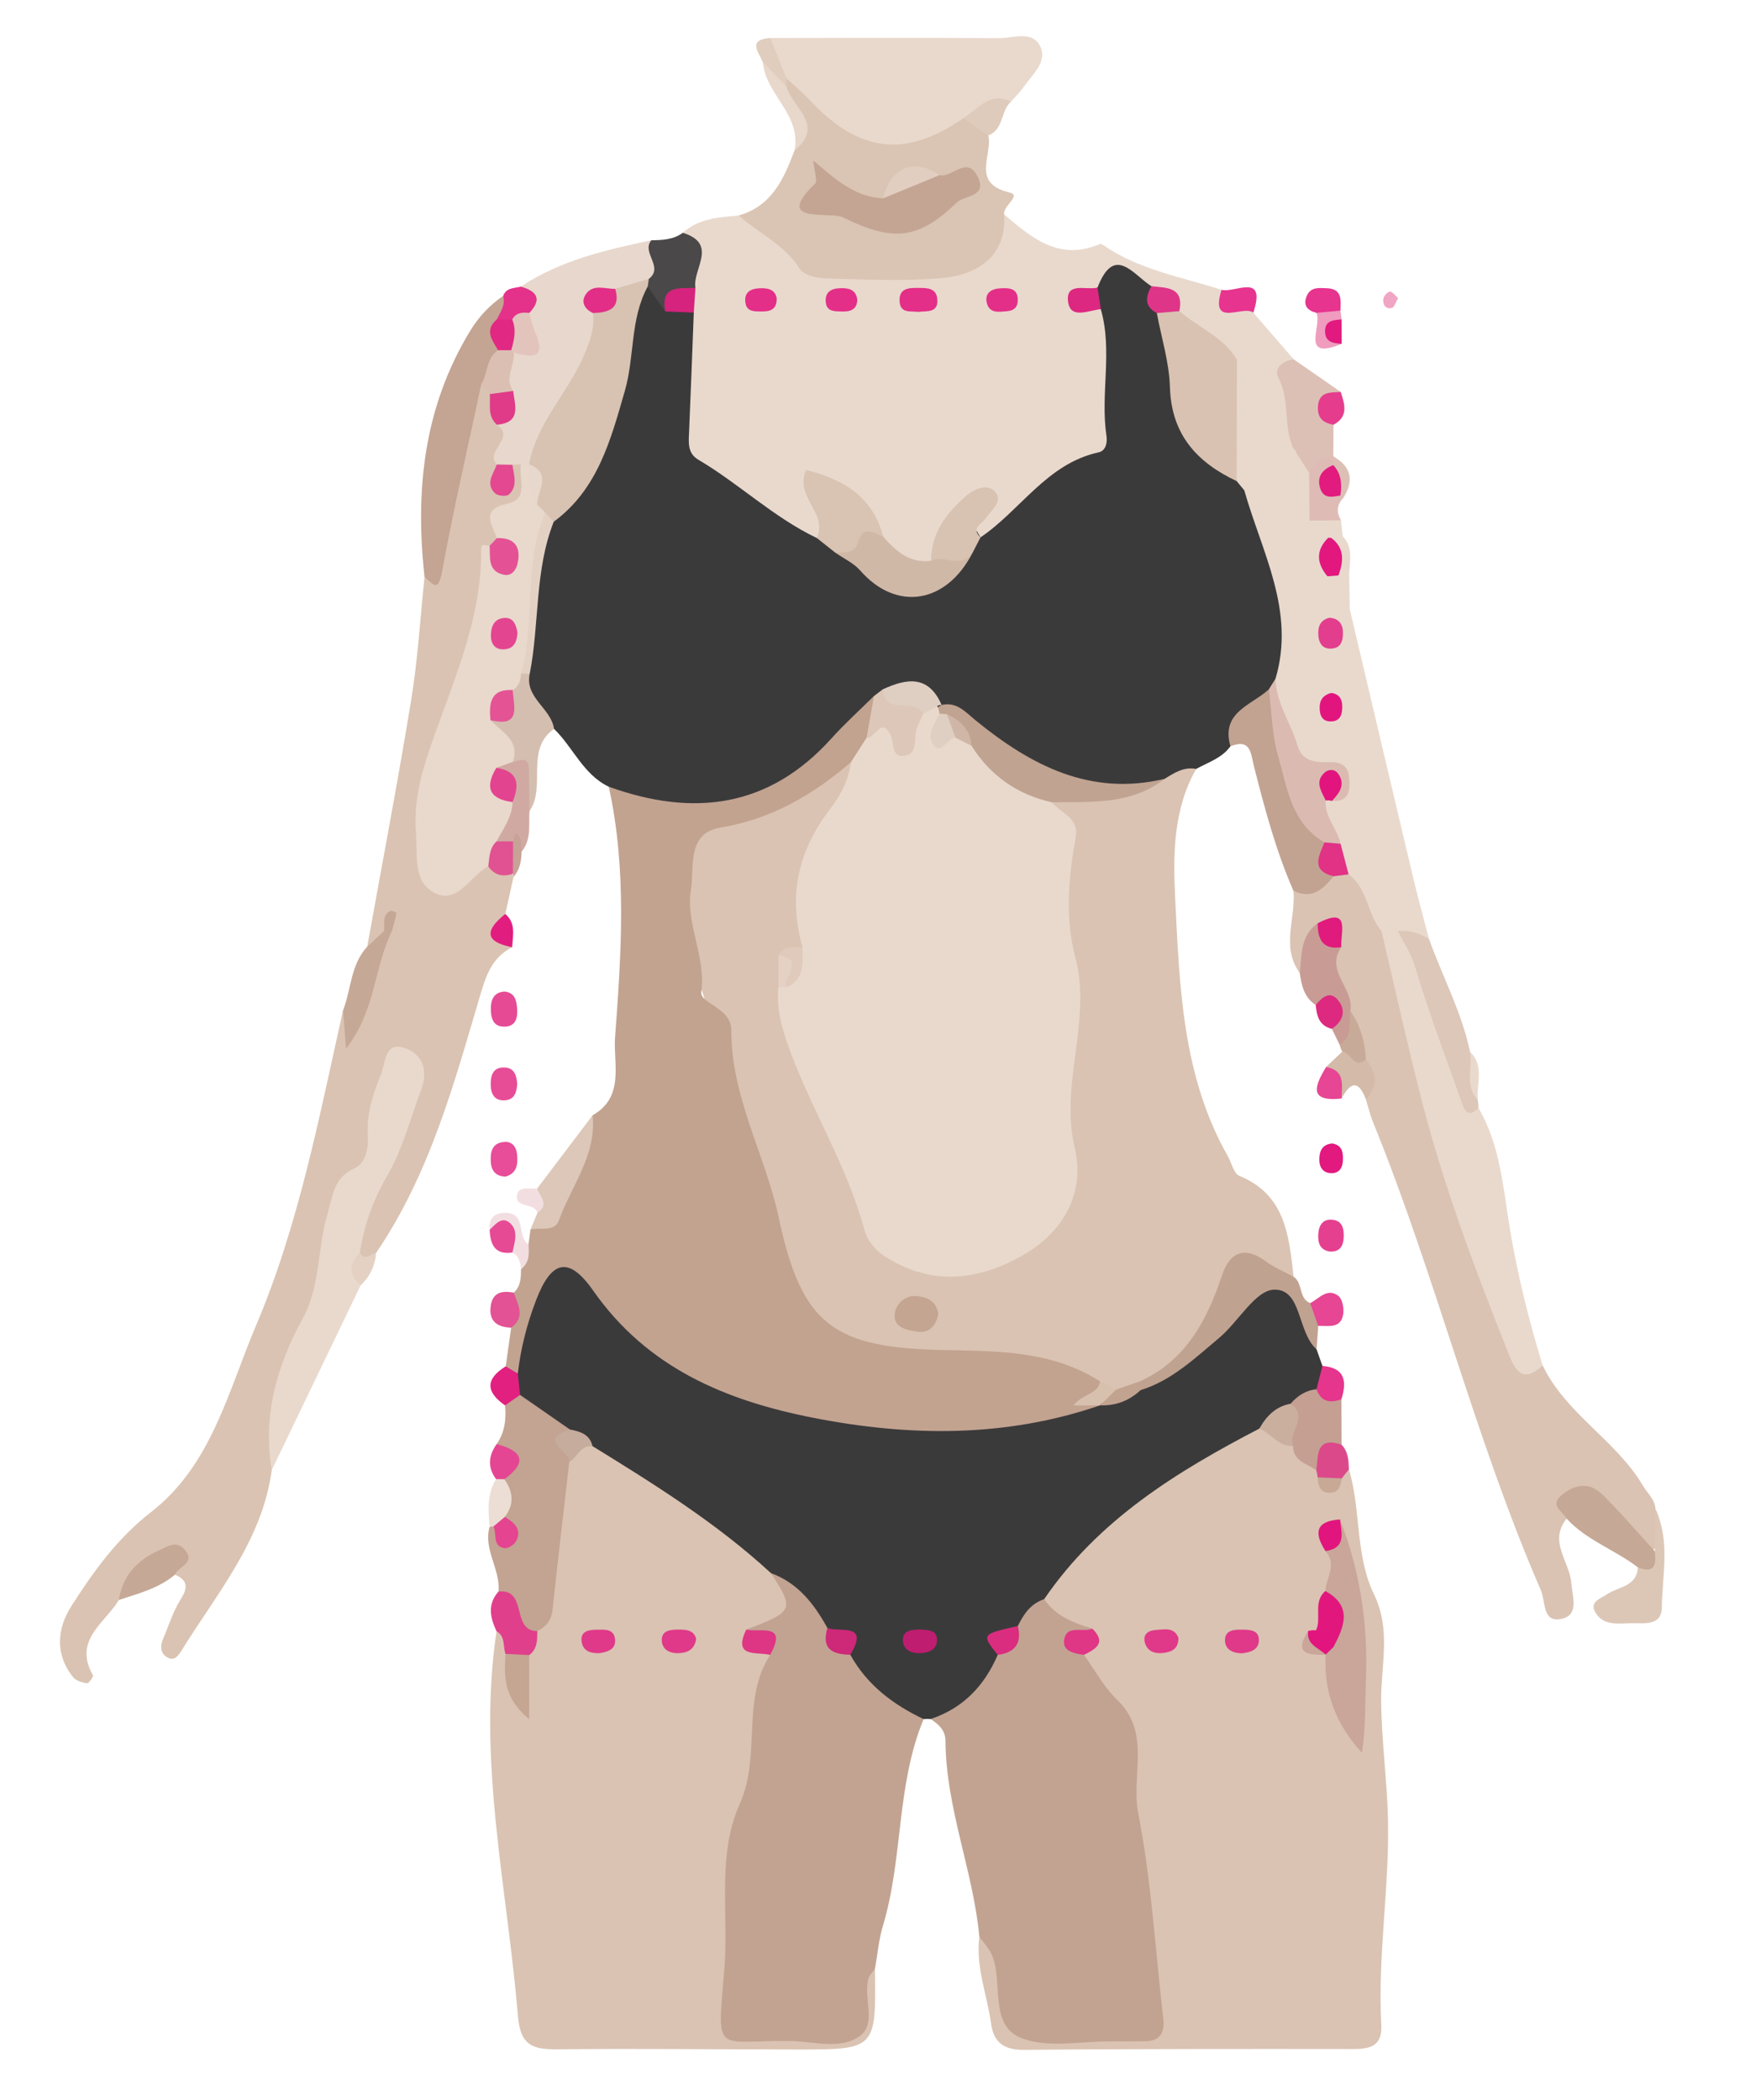 <?xml version="1.0" encoding="utf-8"?>
<!-- Generator: Adobe Illustrator 16.0.0, SVG Export Plug-In . SVG Version: 6.00 Build 0)  -->
<!DOCTYPE svg PUBLIC "-//W3C//DTD SVG 1.1//EN" "http://www.w3.org/Graphics/SVG/1.1/DTD/svg11.dtd">
<svg version="1.1" id="Capa_1" xmlns="http://www.w3.org/2000/svg" xmlns:xlink="http://www.w3.org/1999/xlink" x="0px" y="0px"
	 width="275px" height="327.891px" viewBox="0 0 275 327.891" style="enable-background:new 0 0 275 327.891;" xml:space="preserve"
	>
<g>
	<path style="fill-rule:evenodd;clip-rule:evenodd;fill:#3B3A3B;" d="M192.148,116.529c-1.334,1.857-3.476,2.498-5.35,3.538
		c-1.459,1.299-3.117,2.229-5.01,2.732c-9.678,3.047-17.911-0.361-25.78-5.668c-2.93-1.975-5.611-4.32-8.78-5.923
		c-2.588-1.933-5.041-4.369-8.692-2.296c-0.703,0.534-1.347,1.122-1.977,1.74c-3.133,3.095-6.094,6.354-9.351,9.304
		c-7.842,7.104-17.159,8.011-27.058,6.262c-2.146-0.38-3.861-1.539-5.083-3.374c-4.007-1.918-5.569-6.151-8.554-9.038
		c-3.395-2.137-5.65-4.876-4.895-9.221c0.917-7.706-0.002-15.709,3.691-22.966c7.502-8.581,10.99-18.781,12.288-29.94
		c0.3-2.586,0.561-5.426,3.034-7.203c2.232-0.668,3.101,1.569,4.726,2.207c1.416,0.507,2.965,0.738,4.049,1.938
		c0.792,4.947-0.187,9.886-0.138,14.838c0.043,4.335,1.291,7.463,5.048,9.909c4.513,2.937,8.803,6.229,13.325,9.169
		c1.238,0.858,2.351,1.882,3.6,2.726c2.236,1.13,3.756,3.167,5.723,4.589c4.052,2.93,9.992,1.147,13.671-3.832
		c0.595-1.064,1.191-2.126,1.895-3.125c4.244-4.934,8.83-9.48,14.788-12.327c2.76-1.317,4.17-3.292,4.083-6.375
		c-0.146-5.199,0.52-10.435-0.743-15.583c-0.292-1.307-0.439-2.623-0.363-3.962c2.128-5.051,4.16-5.167,9.712-0.567
		c0.878,1.387,1.159,2.997,1.685,4.518c1.192,3.356,2.16,6.843,2.391,10.346c0.454,6.912,3.961,11.671,9.497,15.301
		c0.75,0.638,1.366,1.384,1.85,2.241c2.189,5.155,4.729,10.141,5.844,15.744c0.922,4.633,1.013,9.057-0.67,13.479
		c-0.334,0.883-0.833,1.672-1.438,2.389C196.582,110.698,193.227,112.662,192.148,116.529z"/>
	<path style="fill-rule:evenodd;clip-rule:evenodd;fill:#DAC3B2;" d="M210.649,229.427c1.913,6.39,0.962,13.452,3.902,19.489
		c2.72,5.58,1.091,11.086,1.13,16.635c0.046,6.27,0.945,12.509,1.07,18.727c0.214,10.624-1.632,21.232-1.046,31.903
		c0.177,3.22-1.626,3.772-4.322,3.77c-17.161-0.022-34.322-0.022-51.481,0.126c-3.098,0.027-4.731-1.127-5.135-4.086
		c-0.617-4.526-2.435-8.893-1.828-13.583c4.412,0.5,4.073,4.34,4.467,7.104c0.79,5.544,3.309,7.834,9.103,7.593
		c14.897-0.623,13.09,2.452,11.954-13.513c-0.707-9.96-3.072-19.752-2.864-29.795c0.113-5.522-4.714-8.653-6.511-13.245
		c-0.923-1.676,0.876-3.563-0.411-5.216c-2.724-1.306-5.712-2.312-6.354-5.855c4.569-10.61,14.32-15.833,23.147-21.893
		c3.33-2.287,6.604-5.198,11.068-5.365c2.147,0.255,3.779,1.529,5.438,2.751c1.316,1.327,2.724,2.569,4.041,3.906
		c0.321,0.393,0.614,0.808,0.899,1.206c0.594,0.569,1.184,0.448,1.775-0.033C209.259,229.554,209.848,229.141,210.649,229.427z"/>
	<path style="fill-rule:evenodd;clip-rule:evenodd;fill:#DAC3B2;" d="M181.867,121.615c1.513-0.933,3.008-1.923,4.932-1.548
		c-3.583,6.243-3.618,13.457-3.292,19.998c0.687,13.771,1.074,27.878,8.222,40.449c0.602,1.057,0.931,2.732,1.808,3.093
		c7.233,2.964,7.75,9.387,8.471,15.757c-7.731-2.958-11.131,0.853-13.115,7.873c-1.404,4.961-6.217,6.876-10.21,9.389
		c-1.335,0.922-2.771,1.513-4.433,1.382c-1.319-0.147-2.534-0.626-3.736-1.15c-7.433-4.026-15.633-4.264-23.732-4.42
		c-16.556-0.318-22.623-4.392-26.479-20.672c-2.442-10.311-5.744-20.433-8.664-30.526c-1.632-5.643-3.763-11.407-5.024-17.325
		c-0.803-3.766-0.433-7.467,0.711-11.121c0.578-1.841,1.31-4.025,3.192-4.37c8.171-1.493,14.788-6.34,22.064-9.746
		c2.16,2.2,0.816,4.49-0.42,6.171c-5.149,7.003-7.004,14.711-5.794,23.238c-0.886,1.003-2.493,1.176-3.014,2.613
		c-0.302,1.375-0.199,2.757-0.156,4.142c0.105,5.37,1.993,10.258,4.278,14.959c2.924,6.015,5.763,12.032,7.896,18.402
		c2.367,7.065,8.337,10.356,15.697,9.162c8.896-1.443,16.008-7.605,15.017-14.901c-1.555-11.449,2.045-22.767,0-34.047
		c-0.976-5.38-1.526-10.539,0.072-15.863c0.83-2.762-2.678-4.714-1.86-7.626C169.933,122.632,176.39,124.729,181.867,121.615z"/>
	<path style="fill-rule:evenodd;clip-rule:evenodd;fill:#E9D9CD;" d="M127.542,84c-6.731-3.209-12.115-8.46-18.487-12.217
		c-1.738-1.024-1.518-2.728-1.444-4.407c0.271-6.187,0.492-12.376,0.732-18.564c-0.496-1.077-0.868-2.185-0.849-3.389
		c0.136-3.062,0.475-6.146-0.87-9.071c2.486-2.263,5.627-2.414,8.726-2.705c3.556,1.119,7.001,2.347,9.341,5.586
		c0.98,1.357,2.55,2.221,4.247,2.36c6.392,0.529,12.814,0.933,19.16-0.281c4.371-0.836,7.28-3.588,8.707-7.841
		c4.315,3.707,8.65,7.351,14.963,4.627c0.137-0.059,0.406,0.086,0.569,0.2c5.563,3.852,12.169,4.935,18.419,6.958
		c0.962,2.151,3.848,1.633,4.963,3.572c2.104,2.427,4.206,4.854,6.31,7.281c-1.271,4.814,1.574,9.334,1.027,14.093
		c0.926,3.049,0.718,6.448,2.87,9.106c1.124,0.716,2.375,1.195,3.48,1.935c0.093,0.829,0.185,1.658,0.276,2.488
		c-0.272,0.443-0.632,0.796-1.088,1.052c-0.444,0.255-0.899,0.492-1.34,0.74c-1.183,1.021-1.162,1.974,0.146,2.857
		c0.706,0.264,1.424,0.472,2.119,0.749c0.438,0.261,0.827,0.583,1.174,0.958c0.031,1.668,0.063,3.336,0.095,5.003
		c-1.071,1.831-5.346,1.337-4.119,4.338c0.912,2.23,2.096,0.324,2.479-1.118c0.318-1.203,0.661-2.368,1.627-3.233
		c3.302,14,6.589,28.001,9.915,41.995c0.761,3.208,1.648,6.387,2.477,9.578c-1.712,0.834-3.47,0.172-5.212,0.174
		c-0.904-0.066-1.778-0.253-2.614-0.609c-3.13-2.268-3.456-6.192-5.423-9.151c-0.77-1.611-1.436-3.266-2.037-4.948
		c-0.627-2.247-2.305-4.285-1.395-6.841c0.293-0.501,0.648-0.959,1.023-1.389c1.114-1.519,0.887-2.369-0.956-3.312
		c-6.238-3.194-8.365-7.629-7.366-14.6c3.153-10.595-2.158-19.786-4.875-29.409c-3.049-5.856-0.698-12.315-2.078-18.34
		c-1.432-4.24-6.167-5.437-8.337-8.985c-0.727-2.083-2.868-2.907-4.094-4.551c-2.852-1.801-5.785-6.604-8.413,0.219
		c-1.715,1.411-1.319,2.5,0.513,3.373c1.88,6.516-0.099,13.206,0.883,19.765c0.158,1.056-0.087,2.337-1.225,2.586
		c-8.088,1.767-12.17,9.036-18.442,13.277c-1.246-2.076-1.246-2.076,0.088-5.451c-4.986,1.666-5.06,6.918-8.023,9.741
		c-3.691,1.199-5.972-0.779-7.926-3.501c-2.179-4.032-4.654-7.754-9.98-9.171c0.141,2.231,1.565,3.864,1.869,5.762
		C129.343,82.518,130.149,84.335,127.542,84z"/>
	<path style="fill-rule:evenodd;clip-rule:evenodd;fill:#3B3A3B;" d="M196.658,223.075c-12.917,6.712-25.164,14.265-33.599,26.631
		c-0.769,1.838-1.966,3.348-3.5,4.604c-1.771,1.222-3.874,2.203-3.437,4.966c-1.35,5.712-4.871,8.855-10.803,9.147l-0.544-0.017
		l-0.542,0.031c-6.426,0.006-9.433-4.439-12.128-9.292c-0.097-2.138-1.533-3.211-3.267-4.047c-2.805-3.099-5.325-6.495-9.109-8.552
		c-8.792-7.105-18.155-13.399-27.658-19.498c-1.099-1.303-2.373-2.391-3.927-3.138c-2.755-1.8-5.936-3.063-7.714-6.103
		c-0.49-1.238-0.665-2.512-0.455-3.834c0.85-4.076,0.945-8.307,2.581-12.218c2.251-5.385,5.664-6.244,10.198-2.539
		c0.649,0.532,1.294,1.093,1.78,1.766c11.513,15.977,28.833,18.858,46.602,20.51c9.676,0.899,19.193-0.854,28.665-2.582
		c0.594-0.2,1.204-0.358,1.813-0.503c2.401-0.205,4.815-0.383,6.778-2.062c5.809-3.074,10.261-7.773,14.876-12.298
		c6.233-6.109,8.598-5.431,11.262,3.08c0.372,1.186,0.399,2.475,1.068,3.569c0.305,0.865,0.61,1.729,0.917,2.594
		c0.542,1.163,0.411,2.309-0.092,3.445c-0.96,1.516-2.518,2.336-3.912,3.349C200.62,221.195,198.912,222.672,196.658,223.075z"/>
	<path style="fill-rule:evenodd;clip-rule:evenodd;fill:#DAC3B2;" d="M92.531,225.813c9.724,5.992,19.408,12.039,27.857,19.824
		c5.491,5.108,5.392,5.648-1.767,9.832c-0.403,2.079,2.819,2.455,2.176,4.628c-2.007,16.114-5.614,32.005-6.195,48.3
		c-0.276,7.726,0.336,8.506,8.316,8.555c1.464,0.007,2.936-0.091,4.393,0.013c3.998,0.285,6.389-1.045,6.511-5.506
		c0.045-1.667,0.015-4.002,2.813-4.025c0.169,12.595,0.169,12.608-12.358,12.591c-12.321-0.016-24.642-0.163-36.96-0.037
		c-3.8,0.039-6.029-0.298-6.428-5.113c-1.659-20.026-6.376-39.862-3.351-60.15c2.426-0.362,2.259,1.626,2.757,3.017
		c0.229,2.006,0.125,4.05,0.596,6.188c0.523-1.876,0.088-3.757,0.729-5.483c0.409-1.477,0.892-2.925,1.442-4.353
		c0.96-6.292,3.255-12.356,2.993-18.855c-0.101-2.509,0.541-4.928,1.776-7.158C89.038,226.581,89.842,224.225,92.531,225.813z"/>
	<path style="fill-rule:evenodd;clip-rule:evenodd;fill:#C2A390;" d="M171.751,219.457c-14.777,5.054-29.825,4.881-44.894,1.9
		c-13.586-2.69-25.774-7.766-34.221-19.827c-3.86-5.509-6.543-4.692-8.909,1.463c-1.427,3.715-2.414,7.533-2.863,11.488
		c-0.899,0.075-1.505-0.341-1.888-1.129c0.282-2.011,0.565-4.022,0.847-6.033c0.106-1.825-0.958-3.739,0.41-5.472
		c1.11-1.005,1.108-2.354,1.139-3.694c1.227-1.033-0.089-2.829,1.157-3.857c0.104-0.767,0.208-1.534,0.312-2.302
		c5.67-4.624,7.191-11.499,9.698-17.843c5.071-2.861,3.212-8.118,3.509-12.128c0.967-13.048,1.878-26.189-0.98-39.179
		c13.172,4.743,24.986,3.339,34.786-7.559c2.08-2.314,4.407-4.404,6.62-6.598c1.945,2.076,0.5,4.134-0.014,6.204
		c-0.815,1.7-1.565,3.464-3.578,4.127c-5.94,5.091-12.408,8.882-20.366,10.206c-5.319,0.883-4.059,6.188-4.624,9.728
		c-0.847,5.309,2.373,10.353,1.624,15.958c-0.237,1.772,4.714,2.463,4.691,5.94c-0.07,10.417,5.317,19.477,7.431,29.39
		c3.595,16.859,8.675,20.239,26.038,20.572c8.253,0.158,16.734,0.126,24.133,4.904c0.326,0.813,0.287,1.786-0.459,2.108
		C167.854,219.337,172.366,218.749,171.751,219.457z"/>
	<path style="fill-rule:evenodd;clip-rule:evenodd;fill:#DAC3B2;" d="M42.435,229.568c-1.478,10.944-8.487,19.124-14.014,28.046
		c-0.544,0.88-1.199,1.904-2.394,1.125c-0.96-0.624-1.045-1.7-0.587-2.766c0.898-2.085,1.558-4.317,2.757-6.209
		c1.167-1.841,1.18-2.978-0.867-3.888c-0.45-1.782-1.121-3.107-3.217-1.604c-2.154,1.547-3.802,3.601-5.55,5.554
		c-2.166,3.627-7.193,6.268-4.049,11.764c0.114,0.2-0.665,1.288-0.922,1.251c-0.762-0.111-1.712-0.386-2.163-0.941
		c-2.899-3.584-2.505-7.625-0.29-11.101c3.455-5.418,7.198-10.611,12.448-14.689c9.438-7.33,12.016-18.812,16.38-29.094
		c6.702-15.791,9.879-32.616,13.604-49.263c0.709,0.493,1.115,1.17,1.17,2.031c0.055,0.833-0.202,1.607-0.477,2.381
		c2.001-5.233,2.656-10.955,5.646-15.787c0.159-0.324,0.416-0.614,0.747-0.835c-0.36,0.004-0.625,0.222-0.805,0.668
		c-0.693,0.78-0.809,2.434-2.507,1.612c2.311-12.855,4.769-25.685,6.872-38.574c1.033-6.333,1.406-12.773,2.078-19.164
		c3.51-6.401,3.472-13.676,4.938-20.568c0.733-3.445,0.858-6.98,3.542-9.666c1.018-0.399,1.703,0.073,2.269,0.861
		c0.823,1.557,0.847,3.367,1.564,4.956c2.132,2.457,1.292,4.875-0.088,7.253c-0.138,2.176,0.516,0.475,0.81,0.124
		c0.264-0.315,0.513-0.641,0.881-0.877c0.576-0.086,1.085,0.036,1.542,0.389c3.41,5.023-2.904,7.099-3.306,10.968
		c-0.203,0.826-0.644,1.505-1.264,2.07c-0.969,11.145-4.667,21.556-8.522,31.917c-1.556,4.18-2.214,8.464-2.035,12.917
		c0.293,7.272,1.512,7.972,8.184,4.541c1.534-0.458,2.941-0.012,4.324,0.609c0.523,0.31,0.884,0.753,1.062,1.339
		c-0.428,1.933-0.857,3.866-1.286,5.798c-0.55,1.92-0.679,3.752,1.077,5.194c-3.006,1.492-4.023,4.185-4.926,7.241
		c-4.136,14.006-7.941,28.168-16.319,40.472c-1.294,1.821-2.464,1.912-3.476-0.244c-0.608-4.651,1.75-8.415,3.571-12.402
		c2.337-5.115,5.345-10.12,4.135-16.235C55.44,187.477,45.669,207.446,42.435,229.568z"/>
	<path style="fill-rule:evenodd;clip-rule:evenodd;fill:#C2A391;" d="M158.946,253.898c0.905-1.855,2.022-3.501,4.113-4.192
		c1.809,2.664,4.609,3.711,7.508,4.598c-0.441,1.364-2.388,2.254-1.294,4.101c1.705,2.355,3.104,5.028,5.171,7.002
		c5.397,5.15,2.145,11.831,3.296,17.692c2.068,10.532,2.663,21.354,3.915,32.052c0.273,2.346-0.544,3.604-3.009,3.585
		c-1.669-0.012-3.338,0.043-5.008,0.021c-4.794-0.063-10.11,1.131-14.242-0.563c-4.898-2.008-2.777-8.452-4.411-12.736
		c-0.424-1.113-1.351-2.038-2.046-3.049c-0.974-10.323-5.226-20.08-5.289-30.561c-0.009-1.676-1.074-2.61-2.33-3.425
		c5.08-1.679,8.405-5.193,10.486-10.015C156.444,256.62,158.246,255.643,158.946,253.898z"/>
	<path style="fill-rule:evenodd;clip-rule:evenodd;fill:#C2A391;" d="M116.54,254.448c7.408-2.787,7.556-3.129,3.849-8.81
		c4.227,1.539,6.755,4.825,8.824,8.584c0.771,1.744,2.58,2.598,3.569,4.155c2.608,4.73,6.684,7.787,11.452,10.06
		c-4.295,10.319-3.171,21.708-6.352,32.259c-0.656,2.172-0.843,4.487-1.246,6.737c-0.35,0.503-0.865,0.959-1.022,1.517
		c-0.84,2.971,1.297,6.967-1.269,8.913c-3.009,2.281-7.263,0.881-10.946,0.837c-11.825-0.145-11.445,2.458-10.293-11.1
		c0.734-8.646-1.211-17.869,2.396-25.879c3.428-7.613,0.181-16.2,4.762-23.304C119.558,256.593,117.439,256.092,116.54,254.448z"/>
	<path style="fill-rule:evenodd;clip-rule:evenodd;fill:#DAC3B3;" d="M210.599,136.53c3.022,2.192,2.871,6.224,5.134,8.855
		c2.786,2.845,3.445,6.589,4.145,10.244c3.64,19.08,10.294,37.2,17.21,55.261c0.866,2.264,1.933,2.544,3.814,2.316
		c3.637,7.576,11.463,11.664,15.665,18.791c0.716,1.218,1.897,2.157,1.967,3.714c1.026,1.728,0.382,3.623,0.555,5.431
		c-2.623,2.925-3.768-0.139-5.076-1.437c-1.749-1.735-2.921-4.142-5.328-5.101c-2.268-0.903-4.359-0.973-4.029,2.529
		c-2.893,3.53,0.439,6.669,0.71,9.993c0.185,2.289,1.336,5.158-1.701,5.693c-2.806,0.49-2.283-2.758-3.06-4.549
		c-10.316-23.767-16.418-49.042-26.176-73.008c-0.465-1.144-0.748-2.362-1.116-3.547c0.719-2.32-0.523-4.304-1.111-6.399
		c-0.748-2.477-1.569-4.925-2.456-7.353c-0.801-3.318-3.16-6.315-2.103-10.015c-0.248-0.84,0.908-2.659-1.432-1.993
		c-1.679,1.676-0.99,4.622-3.247,5.948c-2.989-4.072-0.551-8.56-0.983-12.828c2.168-0.941,4.308-1.935,6.347-3.148
		C209.183,135.754,209.959,135.885,210.599,136.53z"/>
	<path style="fill-rule:evenodd;clip-rule:evenodd;fill:#DAC4B3;" d="M156.806,33.47c0.393,5.615-3.045,9.426-10.038,9.985
		c-5.963,0.477-11.999,0.177-17.997,0.01c-1.356-0.038-3.308-0.559-3.921-1.529c-2.376-3.766-6.366-5.507-9.499-8.29
		c5.154-1.445,7.056-5.69,8.719-10.138c2.913-4.07-1.417-6.739-1.964-10.142c0.106-0.594,0.404-1.072,0.865-1.455
		c4.892,1.678,8.438,5.543,12.852,8.065c3.605,2.059,6.125,2.369,9.369,0.095c1.653-1.158,3.408-2.371,5.611-2.385
		c1.816,0.502,3.891,0.745,3.54,3.46c0.7,3.073-2.8,7.475,3.328,8.921C159.579,30.518,156.596,32.142,156.806,33.47z"/>
	<path style="fill-rule:evenodd;clip-rule:evenodd;fill:#E9D9CD;" d="M150.435,18.468c-9.101,6.271-16.33,5.389-24.024-2.882
		c-1.117-1.201-2.398-2.25-3.603-3.369c-2.023-1.621-3.315-3.533-2.514-6.284c11.878-0.006,23.759-0.067,35.636,0.028
		c2.176,0.018,5.107-1.194,6.39,1.044c1.449,2.527-1.061,4.553-2.436,6.55c-0.572,0.831-1.326,1.536-1.998,2.298
		C155.178,16.082,153.203,18.406,150.435,18.468z"/>
	<path style="fill-rule:evenodd;clip-rule:evenodd;fill:#E9D9CD;" d="M240.901,213.207c-3.239,3.019-4.332,0.652-5.418-2.082
		c-5.051-12.705-9.88-25.489-13.313-38.736c-2.321-8.956-4.304-18-6.438-27.003c0.859-0.002,1.718-0.006,2.578-0.009
		c2.453,1.159,3.294,3.283,4.156,5.76c2.567,7.365,4.194,15.112,8.411,21.845c3.438,5.893,3.855,12.594,4.941,19.08
		C237.021,199.241,238.784,206.26,240.901,213.207z"/>
	<path style="fill-rule:evenodd;clip-rule:evenodd;fill:#E9D9CD;" d="M42.435,229.568c-1.426-8.536,0.783-16.293,4.866-23.738
		c2.761-5.032,2.234-10.935,3.85-16.296c0.819-2.72,0.896-5.637,4.21-7.101c1.691-0.745,2.203-3.008,2.074-4.961
		c-0.226-3.443,0.785-6.61,2.057-9.697c0.769-1.867,0.498-5.427,4.038-4.002c2.597,1.046,3.292,3.603,2.242,6.369
		c-1.698,4.474-2.865,9.256-5.243,13.333c-2.263,3.881-3.689,7.806-4.329,12.143c-0.747,1.716,0.337,3.39,0.111,5.096
		C51.687,210.332,47.061,219.95,42.435,229.568z"/>
	<path style="fill-rule:evenodd;clip-rule:evenodd;fill:#E8D7CC;" d="M81.346,72.51c-0.441,0.021-0.883,0.043-1.324,0.064
		c-0.826,0.668-1.64,0.715-2.439-0.045c-1.986-2.075,3.029-4.132,0.015-6.209c0.557-1.596,0.984-3.215,0.793-4.932
		c-0.244-2.32-0.116-4.558,1.443-6.472c4.005-0.805,1.547-3.75,1.884-5.759c0.284-1.5,0.026-2.957-0.385-4.401
		c6.19-4.114,13.267-5.734,20.383-7.241c1.443,2.149,3.086,4.292,0.247,6.597c-1.925-0.026-3.08,1.845-4.922,2.033
		c-1.974,0.27-4.025,0.458-3.213,3.389c-0.253,9.152-6.655,15.398-10.731,22.748C82.553,72.662,81.967,72.723,81.346,72.51z"/>
	<path style="fill-rule:evenodd;clip-rule:evenodd;fill:#C3A391;" d="M88.897,228.291c-0.881,7.694-1.797,15.385-2.614,23.087
		c-0.175,1.651-1.002,2.624-2.373,3.313c-5.125,0.995-4.068-4.095-6.071-6.172c0.343-3.479-2.388-6.534-1.389-10.104
		c0.353-0.421,0.778-0.542,1.27-0.331c0.243,0.285,0.67,0.454,0.843,0.201c0.287-0.421-0.159-0.848-0.268-1.298
		c-0.064-2.1,0.016-4.182,0.127-6.264c0.656-1.9-0.147-3.561-0.865-5.234c1.281-1.83,1.509-3.888,1.314-6.039
		c0.367-1.14,1.107-1.745,2.345-1.637c2.593,1.799,5.186,3.6,7.779,5.4C88.478,224.895,89.539,226.61,88.897,228.291z"/>
	<path style="fill-rule:evenodd;clip-rule:evenodd;fill:#C4A493;" d="M75.162,59.977c-2.084,9.779-4.348,19.527-6.151,29.357
		c-0.597,3.253-1.445,1.845-2.715,0.752c-1.498-13.549-0.117-26.552,7.161-38.479c1.335-2.188,3.031-3.965,5.121-5.403
		c1.543,1.135,0.728,2.418,0.25,3.683c-1.024,1.677-0.496,3.56-0.677,5.353C77.681,57.152,77.207,59.063,75.162,59.977z"/>
	<path style="fill-rule:evenodd;clip-rule:evenodd;fill:#C2A391;" d="M208.245,136.83c-1.629,2.031-3.394,3.686-6.266,2.248
		c-2.741-6.256-4.485-12.831-6.16-19.421c-0.516-2.024-0.471-4.391-3.671-3.127c-1.548-5.357,3.309-6.395,6-8.895
		c3.428,7.436,3.247,16.252,8.756,22.883C207.98,132.483,207.497,134.786,208.245,136.83z"/>
	<path style="fill-rule:evenodd;clip-rule:evenodd;fill:#C0A290;" d="M205.6,210.698c-3.062-2.7-2.251-9.454-6.647-9.318
		c-2.92,0.089-5.572,5.024-8.565,7.527c-3.78,3.157-7.386,6.648-12.276,8.165c-0.406-0.298-0.548-0.604-0.427-0.919
		c0.122-0.319,0.248-0.479,0.379-0.479c7.194-3.301,10.438-9.575,12.808-16.644c1.161-3.466,3.469-4.524,6.768-2.096
		c1.329,0.982,2.904,1.63,4.369,2.429c1.493,0.976,0.739,3.371,2.597,4.117c1.811,0.696,2.256,1.87,1.248,3.555
		C205.767,208.257,205.683,209.478,205.6,210.698z"/>
	<path style="fill-rule:evenodd;clip-rule:evenodd;fill:#DDC7B8;" d="M230.878,172.981c-1.241,1.357-2.004,0.948-2.554-0.632
		c-2.495-7.164-5.236-14.254-7.382-21.521c-0.613-2.076-1.804-3.621-2.632-5.452c1.776-0.176,3.374,0.337,4.858,1.272
		c2.1,5.88,5.113,11.427,6.396,17.603c1.604,2.306-0.297,5.182,1.219,7.503C230.827,172.162,230.859,172.571,230.878,172.981z"/>
	<path style="fill-rule:evenodd;clip-rule:evenodd;fill:#DDC0B5;" d="M201.955,69.994c-1.597-3.479-0.48-7.492-2.319-11.016
		c-0.772-1.482,0.663-2.661,2.394-2.868c2.447,1.696,4.894,3.394,7.342,5.091c-1.787,1.396-2.024,3.132-1.125,5.119
		c-0.01,1.645-0.021,3.29-0.031,4.936c-0.908,1.619-2.294,2.575-4.101,2.947C201.658,73.693,203.332,71.062,201.955,69.994z"/>
	<path style="fill-rule:evenodd;clip-rule:evenodd;fill:#C5A895;" d="M244.654,237.135c-0.669-1.208-2.877-2.095-0.569-3.859
		c2.119-1.622,4.255-1.751,6.08,0.036c2.888,2.829,5.512,5.927,8.248,8.912c0.952,1.255,1.145,2.664-0.176,3.595
		c-0.929,0.655-1.742-0.447-2.465-1.079C252.21,241.994,247.77,240.535,244.654,237.135z"/>
	<path style="fill-rule:evenodd;clip-rule:evenodd;fill:#DCC7B7;" d="M255.772,244.739c2.709,1.078,2.881-0.506,2.642-2.518
		c0.039-2.168,0.08-4.338,0.119-6.509c2.329,4.96,1.054,10.196,0.979,15.296c-0.042,2.989-2.893,2.396-4.864,2.456
		c-2.051,0.065-4.427,0.404-5.585-1.831c-0.797-1.544,0.881-2.01,1.87-2.683C252.713,247.739,255.593,247.788,255.772,244.739z"/>
	<path style="fill-rule:evenodd;clip-rule:evenodd;fill:#D4BEAF;" d="M82.721,105.215c-0.796,3.773,3.353,5.365,3.794,8.591
		c-4.597,3.298-1.157,8.989-3.832,12.859c-2.521-1.972-0.594-5.725-3.096-7.699c-0.773-2.248-2.897-3.701-3.573-6.013
		c1.233-1.633,2.875-3.015,3.209-5.209c0.431-1.059,0.976-2.037,1.891-2.764C81.693,104.768,82.226,104.861,82.721,105.215z"/>
	<path style="fill-rule:evenodd;clip-rule:evenodd;fill:#C89C94;" d="M202.963,151.906c0.339-2.795,0.077-5.808,2.805-7.737
		c1.484,0.993,2.365,2.58,3.69,3.729c-2.599,3.757,2.103,6.484,1.408,9.972c-0.092,1.904,2.474,4.648-1.664,5.274
		c-0.408-0.832-0.814-1.664-1.221-2.496c-0.226-1.656-0.034-3.593-2.516-3.724C203.633,155.749,203.257,153.848,202.963,151.906z"/>
	<path style="fill-rule:evenodd;clip-rule:evenodd;fill:#C49F92;" d="M201.544,219.19c1.07-1.247,2.368-2.091,4.042-2.267
		c1.31,0.495,2.779,0.583,3.895,1.56c0.008,2.366,0.014,4.734,0.021,7.101c-1.417,1.242-2.404,2.901-3.941,4.024
		c-1.388-1.099-3.641-1.377-3.628-3.809C199.948,223.705,201.428,221.407,201.544,219.19z"/>
	<path style="fill-rule:evenodd;clip-rule:evenodd;fill:#DCC7B8;" d="M92.54,174.151c0.649,6.224-3.309,10.995-5.253,16.39
		c-0.695,1.931-2.92,1.049-4.446,1.452c0.365-0.877,0.729-1.755,1.093-2.632c1.105-1.272-1.215-2.498-0.05-3.771
		C86.769,181.776,89.654,177.964,92.54,174.151z"/>
	<path style="fill-rule:evenodd;clip-rule:evenodd;fill:#4A4848;" d="M101.313,43.558c2.426-1.861-1.211-4.127,0.404-6.042
		c1.722-0.022,3.437-0.08,4.908-1.165c5.614,1.729,1.474,5.696,1.974,8.599c-1.375,1.481-3.435,2.081-4.717,3.678
		c-0.912-1.296-1.824-2.591-2.737-3.887C100.846,44.297,100.883,43.899,101.313,43.558z"/>
	<path style="fill-rule:evenodd;clip-rule:evenodd;fill:#C6A896;" d="M57.347,147.824c0.879-0.819,1.759-1.639,2.639-2.458
		c0.408-0.605,0.816-0.605,1.225,0c-2.815,5.674-2.562,12.552-7.177,18.365c-0.189-2.461-0.325-4.218-0.46-5.976
		C54.862,154.455,54.739,150.62,57.347,147.824z"/>
	<path style="fill-rule:evenodd;clip-rule:evenodd;fill:#C5A895;" d="M18.563,249.827c0.603-3.809,2.879-6.254,6.309-7.767
		c1.303-0.575,2.645-1.579,3.936-0.115c1.899,2.152-1.002,2.608-1.477,3.932C24.778,248.016,21.626,248.823,18.563,249.827z"/>
	<path style="fill-rule:evenodd;clip-rule:evenodd;fill:#E03F8B;" d="M77.839,248.518c4.622-0.499,1.924,6.202,6.071,6.172
		c-0.028,1.382,0.029,2.792-1.265,3.745c-1.288,0.979-2.532,1.073-3.71-0.181c-0.417-1.197,0.025-2.732-1.397-3.531
		C76.547,252.601,76.08,250.506,77.839,248.518z"/>
	<path style="fill-rule:evenodd;clip-rule:evenodd;fill:#D0AAA2;" d="M80.097,118.959c1.116-0.251,2.45-0.951,2.496,1.128
		c0.048,2.191,0.062,4.385,0.09,6.577c-0.141,2.16,0.332,4.439-1.229,6.323c-0.968-0.771-0.873-1.682-0.348-2.649
		c-0.633,0.439-0.596,1.375-1.309,1.763c-0.841,0.275-1.621,0.167-2.343-0.35c-0.892-2.409,0.806-4.288,1.284-6.413
		c1.259-2.356-1.222-3.793-1.431-5.791C78.031,118.364,78.928,118.013,80.097,118.959z"/>
	<path style="fill-rule:evenodd;clip-rule:evenodd;fill:#D3BAA9;" d="M213.303,165.45c1.792,2.087,1.82,4.177,0.009,6.269
		c-1.124-3.086-2.407-2.858-3.809-0.185c-1.497-1.302-1.857-3.163-2.425-4.924c0.844-0.8,1.688-1.599,2.531-2.397
		C211.214,163.51,212.103,164.944,213.303,165.45z"/>
	<path style="fill-rule:evenodd;clip-rule:evenodd;fill:#DEBCB5;" d="M204.426,73.824c0.706-1.677,1.946-2.568,3.789-2.568
		l0.013,0.01c0.397,0.381,0.571,0.839,0.497,1.386c-0.301,1.307-1.557,2.684,0.289,3.838c0.363,0.35,0.619,0.765,0.778,1.238
		c-1.039,1.072-1.122,2.249-0.385,3.515c-1.637,0.017-3.275,0.033-4.913,0.051C203.49,78.813,203.515,76.323,204.426,73.824z"/>
	<path style="fill-rule:evenodd;clip-rule:evenodd;fill:#E8D7CB;" d="M122.807,13.459c0.822,3.3,6.173,6.029,1.263,10.05
		c1.131-5.603-4.541-8.77-4.951-13.822C122.298,9.038,121.59,12.189,122.807,13.459z"/>
	<path style="fill-rule:evenodd;clip-rule:evenodd;fill:#E6348F;" d="M195.72,48.827c-1.58-1.294-6.849,2.535-4.964-3.574
		C192.875,45.802,197.798,42.451,195.72,48.827z"/>
	<path style="fill-rule:evenodd;clip-rule:evenodd;fill:#DC498B;" d="M205.561,229.608c0.319-2.315-0.131-5.386,3.941-4.022
		c1.047,1.082,1.088,2.465,1.147,3.842c-0.372,0.473-0.743,0.945-1.115,1.419c-1.301,0.941-2.563,1.011-3.769-0.164
		C205.722,230.318,205.654,229.962,205.561,229.608z"/>
	<path style="fill-rule:evenodd;clip-rule:evenodd;fill:#E12080;" d="M81.216,217.812c-0.782,0.544-1.563,1.09-2.345,1.637
		c-3.02-2.086-3.103-4.12,0.105-6.098c0.63,0.376,1.259,0.753,1.888,1.129C80.982,215.592,81.099,216.702,81.216,217.812z"/>
	<path style="fill-rule:evenodd;clip-rule:evenodd;fill:#DFCBBC;" d="M150.435,18.468c2.282-1.452,4.101-4.22,7.453-2.613
		c-1.644,1.452-1.12,4.36-3.547,5.29C153.04,20.253,151.738,19.36,150.435,18.468z"/>
	<path style="fill-rule:evenodd;clip-rule:evenodd;fill:#E64A95;" d="M78.768,154.827c1.675,0.156,1.902,1.466,1.988,2.705
		c0.089,1.279-0.154,2.652-1.775,2.77c-2.012,0.146-2.354-1.359-2.331-2.919C76.669,156.031,77.17,154.941,78.768,154.827z"/>
	<path style="fill-rule:evenodd;clip-rule:evenodd;fill:#E25294;" d="M80.234,201.847c0.644,1.883,1.864,3.807-0.41,5.472
		c-2.172-0.083-3.518-0.998-3.195-3.382C76.924,201.763,78.43,201.508,80.234,201.847z"/>
	<path style="fill-rule:evenodd;clip-rule:evenodd;fill:#E74D98;" d="M78.984,183.717c-1.486-0.009-2.256-0.835-2.339-2.271
		c-0.089-1.537,0.15-2.978,2.099-3.135c1.285-0.104,1.885,0.829,1.995,1.897C80.89,181.662,80.817,183.15,78.984,183.717z"/>
	<path style="fill-rule:evenodd;clip-rule:evenodd;fill:#E6348F;" d="M205.555,48.847c-1.405-0.372-2.113-1.165-1.486-2.644
		c0.609-1.439,1.93-1.238,3.116-1.198c2.438,0.085,2.209,1.848,2.133,3.495C208.165,49.725,206.891,49.62,205.555,48.847z"/>
	<path style="fill-rule:evenodd;clip-rule:evenodd;fill:#E4318A;" d="M77.579,49.879c0.572-1.162,1.41-2.252,1.001-3.678
		c0.476-1.319,1.724-1.174,2.754-1.444c2.495,0.704,3.375,1.932,1.326,4.103c-0.897,0.639-1.653,1.504-2.8,1.747
		C78.984,50.726,78.195,50.571,77.579,49.879z"/>
	<path style="fill-rule:evenodd;clip-rule:evenodd;fill:#E54693;" d="M77.557,225.488c3.944,1.045,4.945,2.742,1.216,5.488
		c-0.441,0.4-0.876,0.396-1.307-0.018C76.092,229.111,76.281,227.291,77.557,225.488z"/>
	<path style="fill-rule:evenodd;clip-rule:evenodd;fill:#E74D97;" d="M80.772,169.294c-0.111,1.279-0.423,2.45-1.983,2.523
		c-1.541,0.073-2.108-0.969-2.154-2.298c-0.053-1.516,0.29-2.941,2.223-2.831C80.381,166.777,80.677,168.02,80.772,169.294z"/>
	<path style="fill-rule:evenodd;clip-rule:evenodd;fill:#ECDED4;" d="M77.466,230.959c0.436,0.005,0.872,0.01,1.307,0.017
		c1.361,1.947,1.574,3.907,0.062,5.885c-0.17,0.998-0.688,1.584-1.775,1.491c0,0-0.611,0.063-0.61,0.063
		C76.235,235.854,76.027,233.294,77.466,230.959z"/>
	<path style="fill-rule:evenodd;clip-rule:evenodd;fill:#E5358C;" d="M209.48,218.483c-1.769,0.657-3.182,0.427-3.895-1.56
		c0.308-1.213,0.615-2.425,0.927-3.635C210.057,213.564,210.348,215.694,209.48,218.483z"/>
	<path style="fill-rule:evenodd;clip-rule:evenodd;fill:#E64693;" d="M205.852,207.035c-0.417-1.185-0.831-2.37-1.248-3.555
		c1.398-0.731,2.685-2.443,4.401-1.128c0.623,0.479,0.884,1.891,0.758,2.8C209.433,207.522,207.452,206.997,205.852,207.035z"/>
	<path style="fill-rule:evenodd;clip-rule:evenodd;fill:#E64693;" d="M207.078,166.61c3.062,0.534,2.45,2.874,2.424,4.925
		C204.214,172.098,205.354,169.498,207.078,166.61z"/>
	<path style="fill-rule:evenodd;clip-rule:evenodd;fill:#E54090;" d="M207.649,195.427c-1.552-0.263-1.86-1.377-1.787-2.698
		c0.077-1.375,0.692-2.418,2.205-2.274c1.551,0.146,1.821,1.409,1.773,2.699C209.789,194.517,209.269,195.523,207.649,195.427z"/>
	<path style="fill-rule:evenodd;clip-rule:evenodd;fill:#E53C8E;" d="M208.246,66.32c-1.616-0.266-2.555-1.071-2.433-2.856
		c0.166-2.407,1.969-2.146,3.559-2.262C209.997,63.128,210.62,65.052,208.246,66.32z"/>
	<path style="fill-rule:evenodd;clip-rule:evenodd;fill:#DD2A80;" d="M205.466,156.925c0.946-1.135,2.157-2.293,3.418-0.829
		c1.386,1.609,0.921,3.332-0.9,4.553C205.997,160.182,205.615,158.633,205.466,156.925z"/>
	<path style="fill-rule:evenodd;clip-rule:evenodd;fill:#F2DEE1;" d="M82.53,194.296c0.095,1.431,0.181,2.857-1.157,3.857
		c-0.129-1.026-0.313-2.027-1.352-2.576c-1.16-1.208-1.776-2.961-3.561-3.538c-0.13-1.771,0.668-2.679,2.468-2.66
		C82.321,189.414,80.655,193.152,82.53,194.296z"/>
	<path style="fill-rule:evenodd;clip-rule:evenodd;fill:#E0CDBD;" d="M122.807,13.459c-1.23-1.258-2.46-2.515-3.688-3.772
		c-0.676-1.585-2.421-3.505,1.176-3.753c0.838,2.095,1.676,4.189,2.514,6.284C122.812,12.632,122.812,13.045,122.807,13.459z"/>
	<path style="fill-rule:evenodd;clip-rule:evenodd;fill:#C8AA99;" d="M213.303,165.45c-1.899,1.582-2.334-1.208-3.693-1.237
		c-0.182-0.339-0.316-0.695-0.407-1.067c2.105-1.268,1.368-3.434,1.664-5.274C212.47,160.143,213.163,162.708,213.303,165.45z"/>
	<path style="fill-rule:evenodd;clip-rule:evenodd;fill:#E2197F;" d="M208.035,178.548c1.646,0.269,1.74,1.515,1.666,2.774
		c-0.065,1.156-0.719,1.961-1.931,1.866c-1.178-0.092-1.742-0.907-1.742-2.101C206.026,179.705,206.479,178.699,208.035,178.548z"/>
	<path style="fill-rule:evenodd;clip-rule:evenodd;fill:#E64A95;" d="M76.461,192.039c0.885-0.854,1.892-2.145,3.119-1.114
		c1.455,1.221,0.789,3.041,0.442,4.652C77.255,195.986,76.573,194.298,76.461,192.039z"/>
	<path style="fill-rule:evenodd;clip-rule:evenodd;fill:#E21D80;" d="M79.988,147.91c-4.482-0.876-4.157-2.75-1.077-5.194
		C80.619,144.167,80.068,146.087,79.988,147.91z"/>
	<path style="fill-rule:evenodd;clip-rule:evenodd;fill:#EF9CBF;" d="M205.555,48.847c1.254-0.115,2.508-0.23,3.763-0.345
		c0.063,0.458,0.127,0.917,0.19,1.374c-1.438,1.274-1.425,2.543,0.011,3.809C202.863,56.443,206.566,50.712,205.555,48.847z"/>
	<path style="fill-rule:evenodd;clip-rule:evenodd;fill:#E4D1C3;" d="M56.312,200.714c-1.863-1.658-1.872-3.357-0.111-5.096
		c0.845,1.396,1.695,0.089,2.542,0.005C58.573,197.625,57.777,199.328,56.312,200.714z"/>
	<path style="fill-rule:evenodd;clip-rule:evenodd;fill:#F2DEE1;" d="M83.883,185.59c0.399,1.252,1.989,2.489,0.049,3.771
		c-0.493-1.635-3.608-0.624-3.17-2.831C81.029,185.192,82.748,185.681,83.883,185.59z"/>
	<path style="fill-rule:evenodd;clip-rule:evenodd;fill:#DDC0B5;" d="M208.204,72.626c0.009-0.454,0.016-0.907,0.023-1.36
		c2.805,1.602,3.247,3.774,1.563,6.461c0.001,0.001-0.469-0.362-0.469-0.362C208.137,75.977,207.512,74.456,208.204,72.626z"/>
	<path style="fill-rule:evenodd;clip-rule:evenodd;fill:#F1A5C4;" d="M218.328,46.548c-0.383,0.645-0.587,1.448-0.969,1.541
		c-1.014,0.249-1.45-0.562-1.336-1.415c0.059-0.444,0.617-1.072,1.028-1.139C217.389,45.479,217.839,46.133,218.328,46.548z"/>
	<path style="fill-rule:evenodd;clip-rule:evenodd;fill:#E9D9CD;" d="M207.902,83.995c0.593-0.088,1.186-0.177,1.78-0.265
		c1.803,1.885,0.979,4.189,1.012,6.356c-0.56-0.076-1.117-0.153-1.677-0.23C207.895,88.045,207.416,86.112,207.902,83.995z"/>
	<path style="fill-rule:evenodd;clip-rule:evenodd;fill:#C7A296;" d="M80.123,131.383c0.111-0.53,0.348-1.585,0.765-1.133
		c0.542,0.586,0.408,1.795,0.566,2.737c-0.043,1.429-0.257,2.804-1.257,3.93c0,0.001-0.093-0.491-0.093-0.491
		C78.683,134.739,78.816,133.059,80.123,131.383z"/>
	<path style="fill-rule:evenodd;clip-rule:evenodd;fill:#E9D9CD;" d="M230.783,171.755c-2.118-2.223-0.796-5.005-1.219-7.503
		C231.866,166.445,230.535,169.229,230.783,171.755z"/>
	<path style="fill-rule:evenodd;clip-rule:evenodd;fill:#E2197F;" d="M209.519,53.684c-1.278-0.086-2.573-0.22-2.594-1.921
		c-0.019-1.754,1.335-1.784,2.583-1.887C209.511,51.146,209.515,52.415,209.519,53.684z"/>
	<path style="fill-rule:evenodd;clip-rule:evenodd;fill:#D8C2B1;" d="M101.313,43.558c-0.045,0.396-0.1,0.79-0.168,1.184
		c-2.769,5.081-2.019,10.931-3.569,16.294c-2.21,7.652-4.208,15.354-11.104,20.432c-0.84-0.097-1.5-0.536-2.1-1.098
		c-0.587-0.602-1.033-1.286-1.271-2.101c-0.323-1.637,0.217-3.338-0.384-4.954c-0.032-0.276-0.061-0.551-0.091-0.827
		c1.21-6.52,6.119-11.18,8.599-17.072c0.896-2.129,1.665-4.193,1.388-6.53c0.667-1.707,2.465-2.377,3.462-3.781
		C97.823,44.589,99.568,44.073,101.313,43.558z"/>
	<path style="fill-rule:evenodd;clip-rule:evenodd;fill:#D9C2B1;" d="M184.17,48.585c2.976,2.557,6.883,4.008,8.994,7.587
		c0.968,6.321,1.026,12.639-0.041,18.956c-6.222-2.938-10.204-7.276-10.425-14.678c-0.113-3.873-1.33-7.713-2.048-11.568
		C181.721,47.563,182.909,47.642,184.17,48.585z"/>
	<path style="fill-rule:evenodd;clip-rule:evenodd;fill:#C0A391;" d="M181.867,121.615c-5.271,4.096-11.505,3.568-17.606,3.666
		c-6.608,1.289-9.906-3.225-13.296-7.574c-0.788-1.71-1.493-3.481-3.133-4.623c-0.432-0.32-0.813-0.691-1.17-1.09
		c-0.298-0.462-0.409-0.965-0.307-1.509c0.228-0.136,0.457-0.272,0.687-0.409c2.412-0.544,3.78,1.163,5.364,2.452
		C161.001,119.521,170.261,124.383,181.867,121.615z"/>
	<path style="fill-rule:evenodd;clip-rule:evenodd;fill:#D0B8A7;" d="M137.922,83.789c1.973,2.291,4.145,4.186,7.482,3.782
		c1.829-2.114,4.591,0.722,6.452-1.218c-4.129,7.977-11.907,9.143-17.523,2.732c-1.024-1.171-2.581-1.874-3.893-2.792
		C132.647,84.6,133.66,79.343,137.922,83.789z"/>
	<path style="fill-rule:evenodd;clip-rule:evenodd;fill:#DBBBB1;" d="M206.822,131.531c-5.2-3.023-5.828-8.597-7.252-13.573
		c-0.947-3.306-0.981-6.874-1.422-10.324c0.346-0.553,0.693-1.108,1.039-1.663c0.1,3.84,2.411,6.958,3.452,10.498
		c0.731,2.479,2.869,2.59,5.036,2.532c1.591-0.043,2.868,0.509,3.008,2.356c0.149,1.972,0.133,3.873-2.69,3.708
		c-0.287-0.31,0.199-1.151-0.667-1.006c-0.095,0.016-0.146,0.625-0.303,0.935c-0.195,2.586,1.829,4.409,2.325,6.759
		C208.45,132.32,207.602,132.322,206.822,131.531z"/>
	<path style="fill-rule:evenodd;clip-rule:evenodd;fill:#D9C3B2;" d="M137.922,83.789c-1.47-0.523-3.098-1.9-3.891,0.845
		c-0.543,1.88-2.172,1.58-3.59,1.659c-0.966-0.765-1.933-1.528-2.898-2.293c1.871-3.85-3.562-6.347-1.652-10.621
		C131.624,74.842,136.269,77.472,137.922,83.789z"/>
	<path style="fill-rule:evenodd;clip-rule:evenodd;fill:#D8C2B1;" d="M151.856,86.353c-1.742,2.57-4.422,0.174-6.452,1.218
		c-0.018-4.342,2.394-7.442,5.423-10.094c1.244-1.088,3.336-2.049,4.547-0.728c1.382,1.505-0.574,2.879-1.451,4.188
		c-0.596,0.887-2.357,1.493-0.804,2.971C152.697,84.724,152.276,85.538,151.856,86.353z"/>
	<path style="fill-rule:evenodd;clip-rule:evenodd;fill:#DDC7B8;" d="M135.327,115.197c0.383-2.169,0.765-4.339,1.146-6.508
		c0.465-0.352,0.93-0.703,1.395-1.054c2.318,1.076,5.39,0.596,6.899,3.342c0.414,1.479,0.058,2.924-0.39,4.305
		c-1.401,4.333-2.7,4.647-6.386,1.518C137.171,116.102,136.171,115.801,135.327,115.197z"/>
	<path style="fill-rule:evenodd;clip-rule:evenodd;fill:#E3D2C4;" d="M85.134,80.018c0.446,0.483,0.892,0.966,1.339,1.45
		c-3.015,7.638-2.206,15.878-3.752,23.747c-0.452-0.006-0.904-0.014-1.357-0.02C80.709,96.516,79.234,87.715,85.134,80.018z"/>
	<path style="fill-rule:evenodd;clip-rule:evenodd;fill:#DFCEC2;" d="M144.181,111.461c-1.314-2.581-6.013,0.425-6.313-3.826
		c3.736-1.735,7.147-2.245,9.174,2.441c-0.251-0.015-0.479,0.047-0.689,0.183C145.964,111.264,145.513,112.16,144.181,111.461z"/>
	<path style="fill-rule:evenodd;clip-rule:evenodd;fill:#E9D9CD;" d="M193.123,75.128c0.013-6.318,0.026-12.637,0.041-18.956
		c2.665,6.669,0.66,13.6,1.148,20.392C193.915,76.085,193.52,75.607,193.123,75.128z"/>
	<path style="fill-rule:evenodd;clip-rule:evenodd;fill:#DC2881;" d="M171.903,48.281c-1.878,0.159-4.739,1.644-5.108-1.15
		c-0.42-3.181,2.861-1.775,4.597-2.224C171.562,46.031,171.732,47.155,171.903,48.281z"/>
	<path style="fill-rule:evenodd;clip-rule:evenodd;fill:#DE3588;" d="M184.17,48.585c-1.172,0.099-2.348,0.197-3.52,0.297
		c-2.014-1.048-1.727-2.562-0.848-4.193C182.184,44.95,184.942,44.788,184.17,48.585z"/>
	<path style="fill-rule:evenodd;clip-rule:evenodd;fill:#D6237D;" d="M103.882,48.629c-0.765-4.223,2.291-3.548,4.717-3.68
		c-0.085,1.29-0.17,2.577-0.255,3.862C106.856,48.75,105.368,48.69,103.882,48.629z"/>
	<path style="fill-rule:evenodd;clip-rule:evenodd;fill:#C9A699;" d="M206.968,248.436c0.133-2.077,1.867-4.148,0.023-6.233
		c0.61-1.713,1.065-3.497,2.266-4.94c3.077,7.91,4.366,16.103,4.057,24.585c-0.142,3.901-0.024,7.813-0.623,11.863
		c-3.998-4.37-6.026-9.402-5.668-15.352c0.008-0.83,0.28-1.594,0.557-2.359C208.464,253.385,207.437,250.933,206.968,248.436z"/>
	<path style="fill-rule:evenodd;clip-rule:evenodd;fill:#CAAF9E;" d="M201.544,219.19c2.951,2.036-0.486,4.449,0.389,6.607
		c-2.283,0.108-3.436-1.97-5.274-2.723C197.761,221.12,199.22,219.61,201.544,219.19z"/>
	<path style="fill-rule:evenodd;clip-rule:evenodd;fill:#E1177E;" d="M206.968,248.436c4.278,2.354,2.962,5.522,1.27,8.744
		c-1.243-0.52-2.216-1.319-2.723-2.605C206.422,252.629,204.994,250.13,206.968,248.436z"/>
	<path style="fill-rule:evenodd;clip-rule:evenodd;fill:#E03989;" d="M193.919,258.161c-1.367-0.029-2.587-0.542-2.62-1.986
		c-0.039-1.66,1.427-1.728,2.66-1.712c1.218,0.016,2.704,0.039,2.629,1.732C196.522,257.665,195.195,258.02,193.919,258.161z"/>
	<path style="fill-rule:evenodd;clip-rule:evenodd;fill:#DF3686;" d="M169.273,258.404c-1.425-0.212-3.282-0.506-3.111-2.183
		c0.271-2.672,2.925-1.227,4.406-1.917C172.844,256.524,171.12,257.483,169.273,258.404z"/>
	<path style="fill-rule:evenodd;clip-rule:evenodd;fill:#E03989;" d="M184.017,255.731c0.045,1.71-1.016,2.211-2.318,2.369
		c-1.314,0.159-2.496-0.177-2.907-1.594c-0.385-1.327,0.568-1.917,1.639-1.982C181.754,254.442,183.346,254.001,184.017,255.731z"/>
	<path style="fill-rule:evenodd;clip-rule:evenodd;fill:#E2157E;" d="M209.257,237.262c0.236,2.103,1.018,4.453-2.266,4.94
		C205.158,239.37,205.425,237.5,209.257,237.262z"/>
	<path style="fill-rule:evenodd;clip-rule:evenodd;fill:#E2157E;" d="M205.515,254.575c1.633,0.111,2.672,0.841,2.723,2.605
		c-0.405,0.394-0.81,0.786-1.215,1.179l0.013,0.034c-1.341-0.928-4.144-0.779-2.741-3.725
		C204.695,254.565,205.101,254.533,205.515,254.575z"/>
	<path style="fill-rule:evenodd;clip-rule:evenodd;fill:#C7A996;" d="M205.766,230.682c1.254,0.055,2.511,0.109,3.768,0.164
		c-0.195,1.024-0.348,2.14-1.681,2.242C206.146,233.22,205.862,232.006,205.766,230.682z"/>
	<path style="fill-rule:evenodd;clip-rule:evenodd;fill:#C9A699;" d="M204.294,254.669c-0.338,2.162,1.648,2.615,2.741,3.725
		C204.405,258.414,201.893,258.349,204.294,254.669z"/>
	<path style="fill-rule:evenodd;clip-rule:evenodd;fill:#E9D9CD;" d="M144.181,111.46c0.726-0.4,1.451-0.801,2.174-1.201
		c0.192,0.366,0.308,0.755,0.34,1.168c0.918,0.988-0.253,3.768,2.643,3.063c1.204,0.169,1.685,1.196,2.378,1.967
		c2.951,4.691,7.153,7.605,12.546,8.824c1.387,1.681,4.241,2.442,3.738,5.316c-1.106,6.317-1.752,12.554-0.066,18.932
		c2.603,9.851-2.481,19.68-0.101,29.725c1.693,7.141-1.902,13.204-8.041,16.713c-7.285,4.165-14.583,4.814-21.811,0.085
		c-1.301-0.852-2.567-2.415-2.958-3.888c-2.748-10.358-8.667-19.386-12.131-29.431c-0.961-2.789-1.629-5.597-1.335-8.568
		c0.392-0.38,0.762-0.782,1.105-1.208c1.116-1.573,1.098-3.738,2.661-5.074c-2.282-7.936-0.713-15.027,4.317-21.571
		c1.599-2.079,2.924-4.524,3.243-7.293c0.815-1.273,1.632-2.547,2.447-3.821c1.315,0.236,2.25-3.356,3.709-0.497
		c0.664,1.3,0.023,3.792,2.427,3.265c1.938-0.424,1.167-2.795,1.705-4.262C143.449,112.935,143.84,112.208,144.181,111.46z"/>
	<path style="fill-rule:evenodd;clip-rule:evenodd;fill:#C3A592;" d="M146.528,205.179c-0.35,1.874-1.437,3.037-3.351,2.748
		c-1.541-0.232-3.627-0.621-3.468-2.65c0.125-1.593,1.531-3.023,3.38-2.902C144.707,202.481,146.27,203.164,146.528,205.179z"/>
	<path style="fill-rule:evenodd;clip-rule:evenodd;fill:#DFCABB;" d="M125.322,147.882c-0.024,2.413,0.431,5.019-2.505,6.27
		c-1.476-1.403,0.826-3.754-1.255-5.007C122.455,147.655,123.941,147.926,125.322,147.882z"/>
	<path style="fill-rule:evenodd;clip-rule:evenodd;fill:#D8C0AF;" d="M171.751,219.457c-1.236,0-2.471,0-4.086,0
		c1.281-1.823,3.744-1.654,4.144-3.738c0.834,0.419,1.668,0.838,2.503,1.256c0.78,2.481-1.933,1.393-2.527,2.47L171.751,219.457z"/>
	<path style="fill-rule:evenodd;clip-rule:evenodd;fill:#C2A390;" d="M171.784,219.444c0.844-0.823,1.685-1.647,2.527-2.468
		c1.25-0.436,2.499-0.869,3.751-1.303c0.015,0.465,0.032,0.931,0.048,1.398C176.327,218.733,174.222,219.526,171.784,219.444z"/>
	<path style="fill-rule:evenodd;clip-rule:evenodd;fill:#E4D1C4;" d="M121.561,149.145c4.36,0.681,0.619,3.394,1.255,5.007
		c-0.42,0.003-0.841,0.008-1.261,0.012C121.557,152.491,121.559,150.819,121.561,149.145z"/>
	<path style="fill-rule:evenodd;clip-rule:evenodd;fill:#E9D9CD;" d="M207.438,113.888c-2.672,0.048-2.939-1.709-2.96-3.749
		c-0.021-2.116,0.473-3.637,3.028-3.683c2.977-0.052,3.255,1.807,3.238,4.099C210.73,112.844,209.818,114.083,207.438,113.888z"/>
	<path style="fill-rule:evenodd;clip-rule:evenodd;fill:#E9D9CD;" d="M210.775,95.076c-0.01,1.036-0.005,2.072-0.032,3.108
		c-0.054,2.063,0.254,4.32-2.897,4.426c-2.385,0.08-3.294-1.021-3.392-3.333c-0.117-2.807,0.788-4.393,3.848-4.163
		c0.824,0.063,1.657-0.013,2.486-0.025C210.789,95.089,210.775,95.076,210.775,95.076z"/>
	<path style="fill-rule:evenodd;clip-rule:evenodd;fill:#E32F88;" d="M143.359,48.702c-1.17-0.164-2.737,0.269-2.873-1.585
		c-0.16-2.194,1.503-2.163,2.984-2.157c1.243,0.005,2.706-0.02,2.887,1.654C146.609,48.953,144.722,48.513,143.359,48.702z"/>
	<path style="fill-rule:evenodd;clip-rule:evenodd;fill:#E13286;" d="M206.822,131.531c0.842,0.074,1.685,0.146,2.526,0.22
		c0.418,1.594,0.834,3.186,1.251,4.779c-0.785,0.099-1.569,0.199-2.354,0.299C204.61,135.912,205.998,133.646,206.822,131.531z"/>
	<path style="fill-rule:evenodd;clip-rule:evenodd;fill:#E32F88;" d="M158.882,46.214c0.262,1.671-0.456,2.29-1.625,2.377
		c-1.178,0.088-2.634,0.405-3.11-1.127c-0.467-1.505,0.467-2.325,1.912-2.429C157.287,44.947,158.595,44.928,158.882,46.214z"/>
	<path style="fill-rule:evenodd;clip-rule:evenodd;fill:#E2187F;" d="M207.902,83.995c2.124,1.619,1.903,3.687,1.116,5.861
		c-0.578,0.044-1.152,0.088-1.729,0.133c-3.121-2.089-3.292-4.107,0.144-6.04L207.902,83.995z"/>
	<path style="fill-rule:evenodd;clip-rule:evenodd;fill:#E32F88;" d="M121.288,46.543c0.052,1.918-1.166,2.113-2.467,2.093
		c-0.997-0.015-2.177,0.054-2.405-1.299c-0.264-1.562,0.644-2.244,2.088-2.318C119.791,44.954,120.994,45.099,121.288,46.543z"/>
	<path style="fill-rule:evenodd;clip-rule:evenodd;fill:#E32F88;" d="M133.875,46.776c-0.044,1.735-1.268,1.903-2.565,1.862
		c-1-0.034-2.18,0.016-2.348-1.379c-0.19-1.575,0.74-2.201,2.184-2.255C132.468,44.954,133.64,45.148,133.875,46.776z"/>
	<path style="fill-rule:evenodd;clip-rule:evenodd;fill:#E9D9CD;" d="M204.426,73.824c0.021,2.49,0.045,4.98,0.067,7.47
		c-1.624-3.591-2.552-7.339-2.538-11.3C202.777,71.271,203.601,72.548,204.426,73.824z"/>
	<path style="fill-rule:evenodd;clip-rule:evenodd;fill:#E2157E;" d="M207.023,124.994c-0.657-1.438-1.771-2.914-0.162-4.362
		c0.613-0.552,1.596-0.577,2.129,0.205c1.169,1.711,0.158,3.01-0.997,4.229c0-0.001-0.479-0.097-0.479-0.097L207.023,124.994z"/>
	<path style="fill-rule:evenodd;clip-rule:evenodd;fill:#E9D9CD;" d="M207.433,83.949c-1.985,1.967-1.854,3.983-0.145,6.04
		c-2.147,0.062-2.815-1.158-2.807-3.102C204.492,84.872,205.342,83.818,207.433,83.949z"/>
	<path style="fill-rule:evenodd;clip-rule:evenodd;fill:#BF1D70;" d="M143.663,254.439c1.207,0.106,2.724,0.003,2.653,1.739
		c-0.06,1.484-1.366,1.91-2.661,1.956c-1.359,0.048-2.602-0.529-2.659-1.951C140.929,254.507,142.413,254.494,143.663,254.439z"/>
	<path style="fill-rule:evenodd;clip-rule:evenodd;fill:#C5AC9C;" d="M88.897,228.291c0.186-1.689-5.139-3.486,0.098-5.078
		c1.592,0.305,3.096,0.729,3.536,2.601C90.635,225.635,90.173,227.559,88.897,228.291z"/>
	<path style="fill-rule:evenodd;clip-rule:evenodd;fill:#DA2D7F;" d="M158.946,253.898c0.661,2.693-0.432,4.164-3.141,4.51
		C153.248,255.182,153.248,255.182,158.946,253.898z"/>
	<path style="fill-rule:evenodd;clip-rule:evenodd;fill:#CE2879;" d="M132.782,258.378c-2.781-0.018-4.561-0.894-3.569-4.154
		C131.215,254.909,135.833,253.351,132.782,258.378z"/>
	<path style="fill-rule:evenodd;clip-rule:evenodd;fill:#C4A693;" d="M78.936,258.255c1.236,0.062,2.473,0.121,3.709,0.181
		c0,2.988,0,5.974,0,10.002C78.546,265.127,78.745,261.688,78.936,258.255z"/>
	<path style="fill-rule:evenodd;clip-rule:evenodd;fill:#DE3685;" d="M116.54,254.448c2.084,0.532,6.565-1.182,3.724,3.97
		C118.197,257.867,114.375,258.965,116.54,254.448z"/>
	<path style="fill-rule:evenodd;clip-rule:evenodd;fill:#E03989;" d="M93.677,258.13c-1.341,0.071-2.585-0.25-2.835-1.708
		c-0.295-1.729,1.091-1.942,2.341-1.945c1.163-0.003,2.671-0.215,2.859,1.463C96.219,257.517,94.953,257.921,93.677,258.13z"/>
	<path style="fill-rule:evenodd;clip-rule:evenodd;fill:#E03989;" d="M108.715,255.967c-0.303,1.665-1.394,2.11-2.694,2.17
		c-1.359,0.063-2.585-0.504-2.67-1.91c-0.099-1.662,1.36-1.769,2.607-1.771C107.184,254.453,108.428,254.533,108.715,255.967z"/>
	<path style="fill-rule:evenodd;clip-rule:evenodd;fill:#E9D8CC;" d="M85.134,80.018c-3.464,8.061-1.463,16.941-3.77,25.177
		c-0.057,1.041-0.286,1.994-1.295,2.549c-1.584,1.255-2.03,3.351-3.48,4.706c1.758,1.853,4.644,3.097,3.508,6.51
		c-0.862,0.31-1.726,0.623-2.588,0.935c0.247,2.064,1.383,3.708,2.531,5.347c-0.066,2.361-1.454,4.181-2.505,6.141
		c0.153,1.492,0.133,2.926-1.282,3.904c-2.813,1.433-4.718,5.929-8.297,4.193c-3.545-1.717-2.728-6.02-3.009-9.529
		c-0.448-5.577,1.29-10.633,3.102-15.704c3.33-9.319,7.27-18.481,7.074-28.67c-0.003-0.158,0.167-0.454,0.268-0.458
		c0.355-0.018,0.715,0.063,1.074,0.108c0.824,0.364,1.373,1.939,2.205,1.269c0.526-0.424-0.562-1.665-1.071-2.474
		c-0.777-2.184-2.639-4.457,1.641-5.385c3.479-0.752,1.687-3.963,2.107-6.126c0.427-0.008,0.854-0.015,1.281-0.022
		c0,0-0.006-0.002-0.006-0.002c1.958,1.793-0.202,4.404,1.249,6.299C84.292,79.195,84.713,79.606,85.134,80.018z"/>
	<path style="fill-rule:evenodd;clip-rule:evenodd;fill:#E45295;" d="M77.598,84.022c2.783-0.082,3.787,1.375,3.232,3.946
		C80.607,89,79.9,90.007,78.654,89.739c-2.542-0.546-2.073-2.705-2.19-4.514C76.843,84.824,77.22,84.423,77.598,84.022z"/>
	<path style="fill-rule:evenodd;clip-rule:evenodd;fill:#DCBFB3;" d="M75.162,59.977c1.051-1.676,0.724-4.037,2.624-5.291
		c0.616-0.533,1.293-0.528,2.004-0.226c0.149,0.188,0.298,0.377,0.448,0.567c0.207,2.01-1.535,3.986-0.102,6.015
		c-1.082,1.148-2.293,1.334-3.644,0.491C76.049,61.015,75.606,60.496,75.162,59.977z"/>
	<path style="fill-rule:evenodd;clip-rule:evenodd;fill:#E15292;" d="M76.252,135.287c0.188-1.38,0.137-2.838,1.282-3.904
		c0.863,0,1.725,0.001,2.588,0.001c-0.007,1.679-0.013,3.362-0.02,5.041C78.543,136.982,77.232,136.694,76.252,135.287z"/>
	<path style="fill-rule:evenodd;clip-rule:evenodd;fill:#E03B88;" d="M76.492,61.532c1.215-0.163,2.429-0.326,3.644-0.49
		c0.284,2.302,1.304,4.959-2.538,5.277C76.086,64.989,76.61,63.186,76.492,61.532z"/>
	<path style="fill-rule:evenodd;clip-rule:evenodd;fill:#E34890;" d="M77.583,72.529c0.813,0.014,1.626,0.029,2.439,0.045
		c0.221,1.608,0.87,3.347-0.551,4.64c-0.382,0.348-1.743,0.222-2.171-0.19C75.747,75.528,77.044,74.013,77.583,72.529z"/>
	<path style="fill-rule:evenodd;clip-rule:evenodd;fill:#C5A795;" d="M61.21,145.365l-0.613,0.001l-0.612-0.001
		c0.144-1.109-0.405-2.462,1.001-3.124c0.224-0.105,0.946,0.275,0.935,0.331C61.731,143.512,61.462,144.437,61.21,145.365z"/>
	<path style="fill-rule:evenodd;clip-rule:evenodd;fill:#E11A7E;" d="M209.458,147.899c-2.942,0.45-3.688-1.272-3.69-3.729
		C211.019,141.435,209.297,145.598,209.458,147.899z"/>
	<path style="fill-rule:evenodd;clip-rule:evenodd;fill:#C4A593;" d="M146.721,27.344c1.984,0.479,4.274-3.146,5.954,0.239
		c1.583,3.185-2.093,2.902-3.28,4.051c-5.986,5.781-9.906,6.152-17.647,2.366c-0.536-0.263-1.201-0.335-1.811-0.362
		c-3.625-0.166-7.834,0.083-2.67-4.938c0.441-0.429-0.104-1.874-0.262-3.645c3.495,3.026,6.59,5.732,10.89,5.919
		C140.192,28.197,143.038,26.755,146.721,27.344z"/>
	<path style="fill-rule:evenodd;clip-rule:evenodd;fill:#E2CEC1;" d="M146.721,27.344c-2.942,1.211-5.884,2.42-8.826,3.63
		C139.089,26.117,142.763,24.607,146.721,27.344z"/>
	<path style="fill-rule:evenodd;clip-rule:evenodd;fill:#E2C4BD;" d="M79.989,49.891c0.59-1.119,1.61-1.127,2.67-1.032
		c0.287,0.978,0.47,2.001,0.878,2.926c1.794,4.073-0.164,4.239-3.301,3.24c0.001,0.001-0.399-0.342-0.399-0.342
		C78.614,53.047,78.831,51.454,79.989,49.891z"/>
	<path style="fill-rule:evenodd;clip-rule:evenodd;fill:#E22E87;" d="M96.077,45.105c0.895,3.138-1.04,3.682-3.462,3.781
		c-1.357-0.622-1.952-1.763-1.117-2.961C92.632,44.297,94.493,45.129,96.077,45.105z"/>
	<path style="fill-rule:evenodd;clip-rule:evenodd;fill:#E44490;" d="M77.061,238.351c0.591-0.497,1.181-0.991,1.774-1.49
		c1.45,0.875,2.729,1.913,1.749,3.796c-0.289,0.555-1.271,1.181-1.82,1.089C76.848,241.421,77.631,239.505,77.061,238.351z"/>
	<path style="fill-rule:evenodd;clip-rule:evenodd;fill:#E12883;" d="M79.989,49.891c0.688,1.622,0.291,3.208-0.151,4.793
		c-0.684,0.001-1.368,0.002-2.052,0.002c-0.921-1.567-2.186-3.118-0.207-4.808C78.382,49.882,79.185,49.887,79.989,49.891z"/>
	<path style="fill-rule:evenodd;clip-rule:evenodd;fill:#E45495;" d="M76.589,112.45c-0.236-2.6-0.052-4.89,3.48-4.706
		C80.212,110.278,81.465,113.63,76.589,112.45z"/>
	<path style="fill-rule:evenodd;clip-rule:evenodd;fill:#E3448F;" d="M80.04,125.242c-3.629-0.462-4.38-2.288-2.532-5.346
		C81.02,120.415,81.134,122.542,80.04,125.242z"/>
	<path style="fill-rule:evenodd;clip-rule:evenodd;fill:#E21B7F;" d="M208.204,72.626c1.293,1.363,1.366,3.013,1.118,4.739
		c-1.21,0.233-2.551,0.541-3.101-0.955C205.533,74.539,206.436,73.309,208.204,72.626z"/>
	<path style="fill-rule:evenodd;clip-rule:evenodd;fill:#E8D7CC;" d="M83.87,78.785c-2.108-1.765-0.963-4.173-1.249-6.299
		C86.294,73.939,83.955,76.585,83.87,78.785z"/>
	<path style="fill-rule:evenodd;clip-rule:evenodd;fill:#DFCEC2;" d="M149.22,115.193c-1.298,0.084-2.198,2.637-3.406,1.201
		c-1.269-1.501,0.153-3.359,0.881-4.966c0.392,0.04,0.78,0.065,1.171,0.079C148.574,112.639,149.91,113.544,149.22,115.193z"/>
	<path style="fill-rule:evenodd;clip-rule:evenodd;fill:#CFB6A6;" d="M149.22,115.193c-0.452-1.23-0.902-2.459-1.353-3.688
		c2.129,0.993,3.689,2.427,3.848,4.952C150.884,116.035,150.051,115.613,149.22,115.193z"/>
	<path style="fill-rule:evenodd;clip-rule:evenodd;fill:#E2157E;" d="M207.903,108.203c1.249,0.156,1.702,0.993,1.703,2.118
		c0,1.056-0.191,2.156-1.48,2.305c-1.642,0.19-2.094-0.917-2.044-2.301C206.123,109.171,206.775,108.464,207.903,108.203z"/>
	<path style="fill-rule:evenodd;clip-rule:evenodd;fill:#E23E8D;" d="M207.649,96.456c1.583,0.15,2.1,1.146,2.068,2.517
		c-0.021,1.059-0.285,2.08-1.535,2.272c-1.55,0.237-2.221-0.688-2.315-2.089C205.773,97.813,206.218,96.766,207.649,96.456z"/>
	<path style="fill-rule:evenodd;clip-rule:evenodd;fill:#E44590;" d="M80.81,98.804c-0.088,1.287-0.453,2.443-1.971,2.579
		c-1.524,0.137-2.203-0.807-2.178-2.216c0.023-1.281,0.462-2.478,1.918-2.658C80.165,96.311,80.583,97.51,80.81,98.804z"/>
</g>
</svg>
